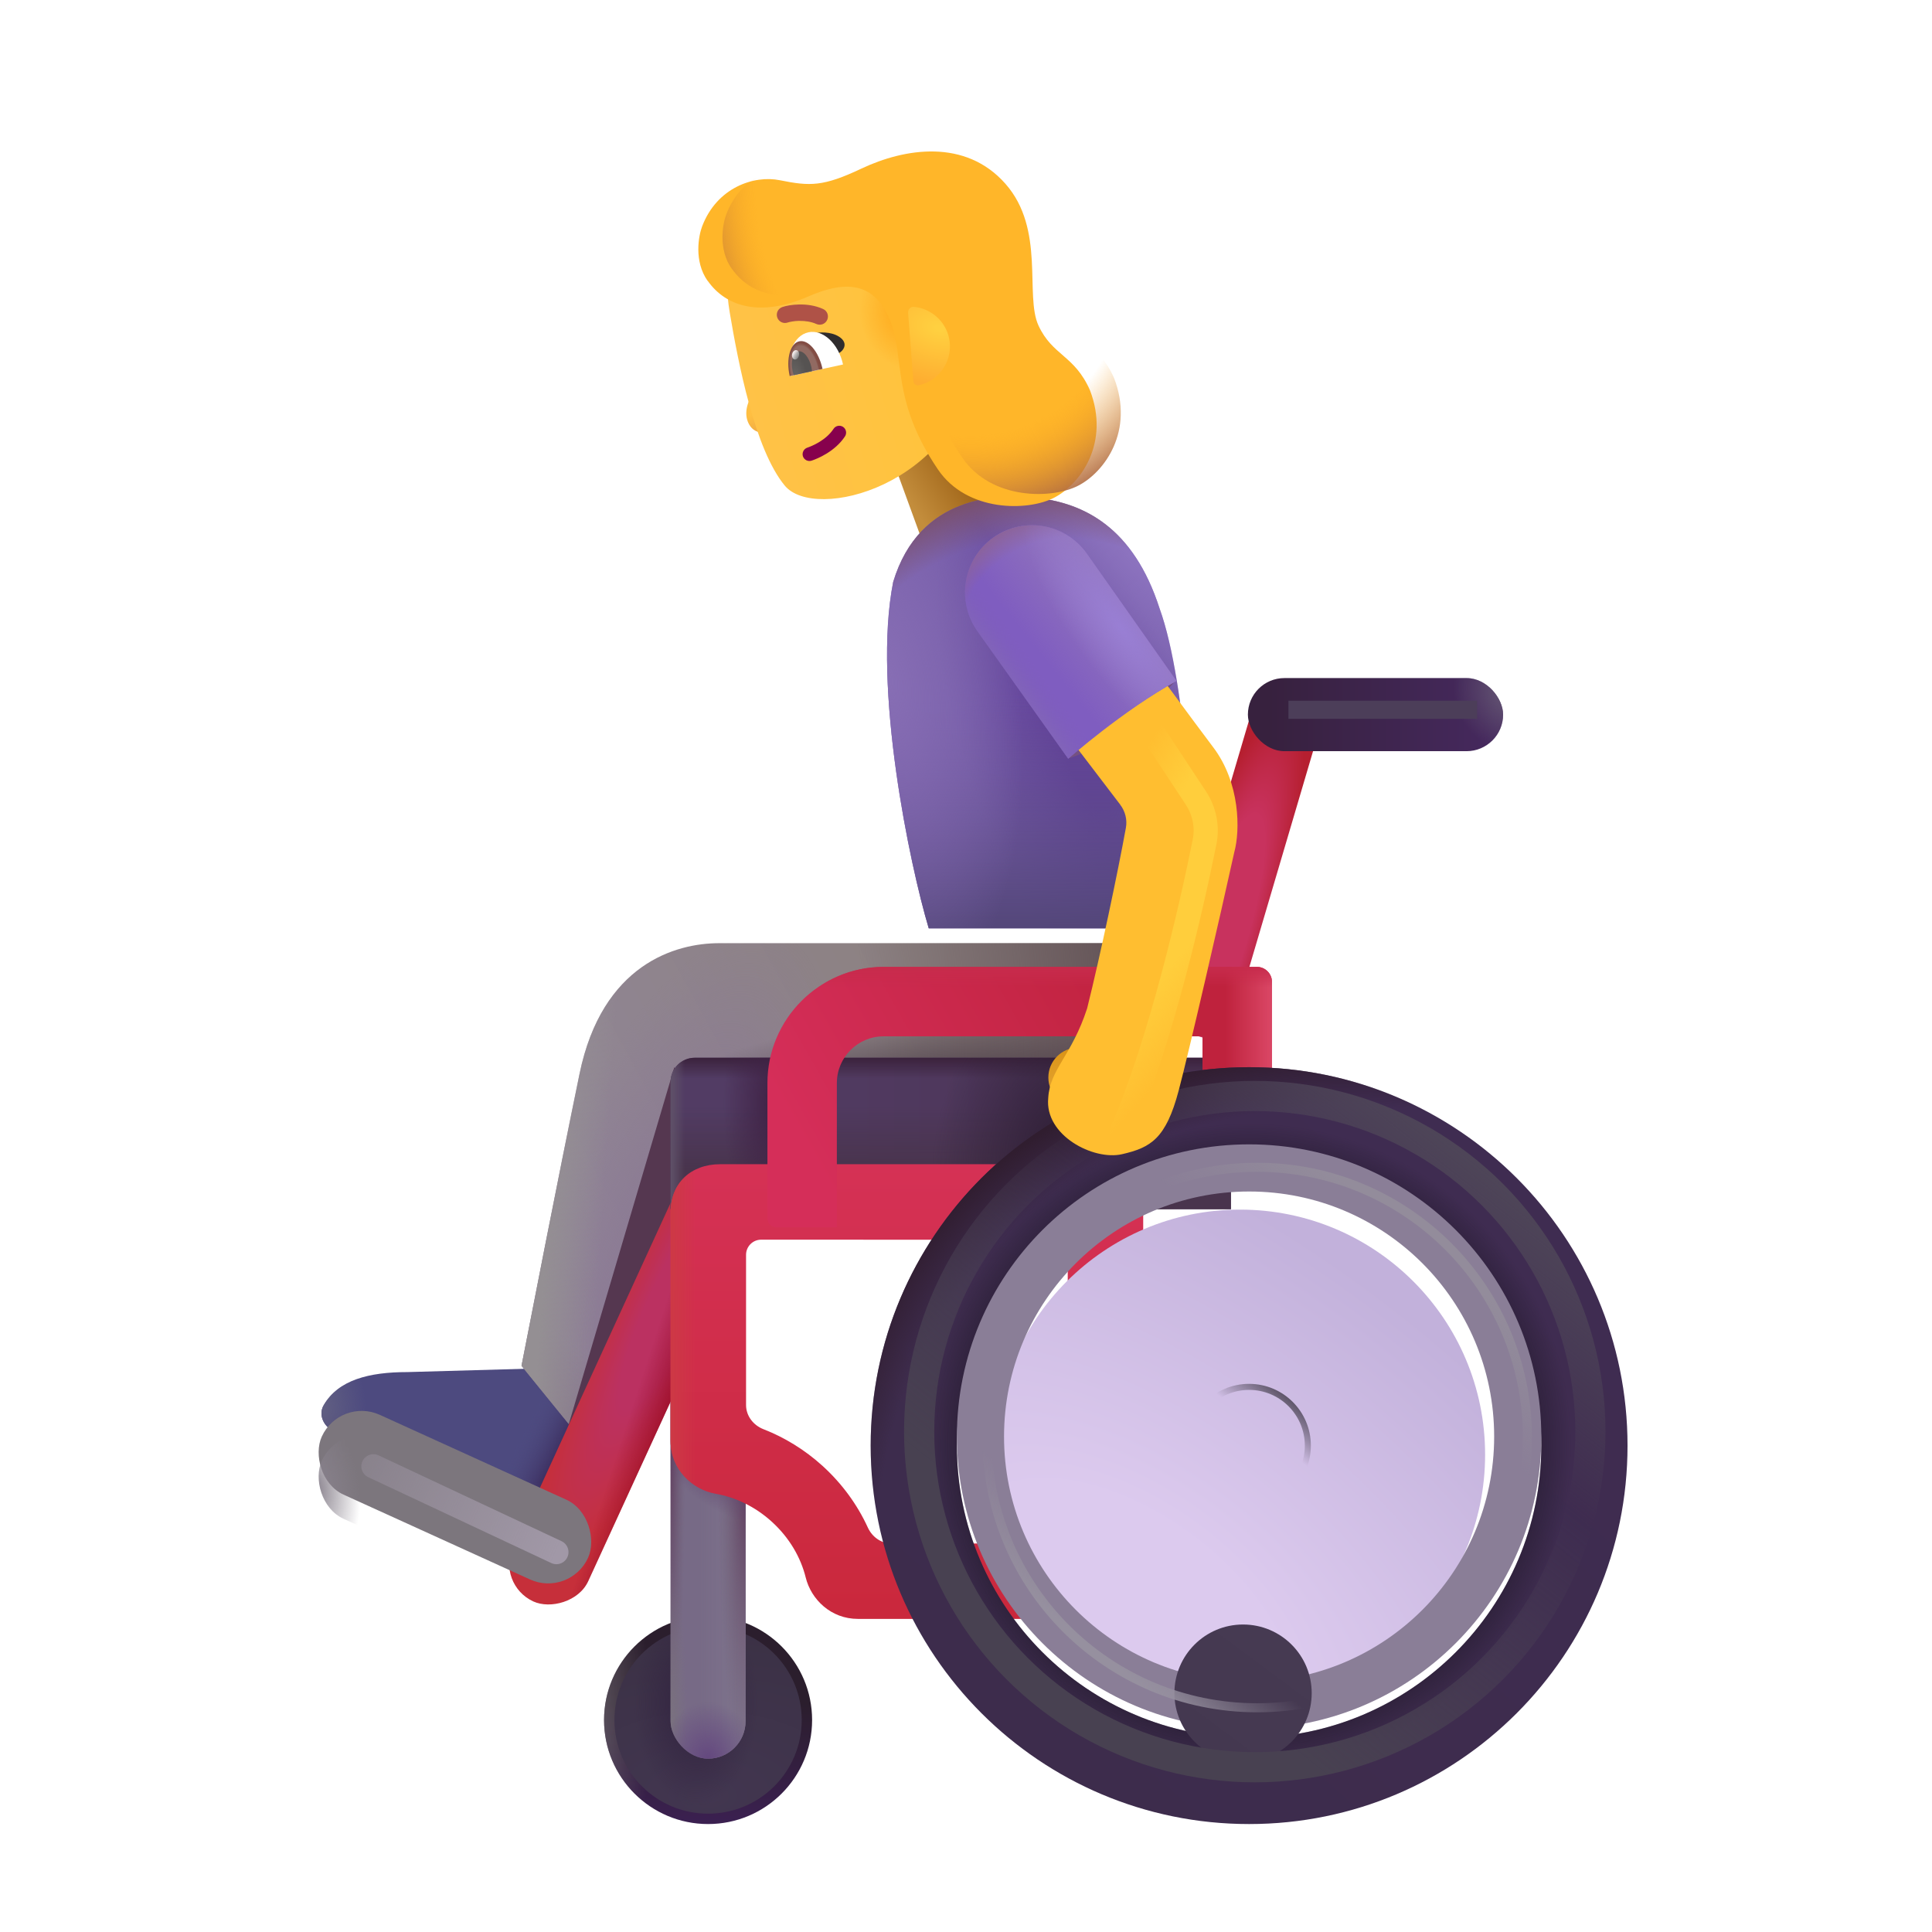 <svg fill="none" height="32" viewBox="0 0 32 32" width="32" xmlns="http://www.w3.org/2000/svg" xmlns:xlink="http://www.w3.org/1999/xlink"><filter id="a" color-interpolation-filters="sRGB" filterUnits="userSpaceOnUse" height="2.925" width="4.713" x="5.124" y="22.368"><feFlood flood-opacity="0" result="BackgroundImageFix"/><feBlend in="SourceGraphic" in2="BackgroundImageFix" mode="normal" result="shape"/><feColorMatrix in="SourceAlpha" result="hardAlpha" type="matrix" values="0 0 0 0 0 0 0 0 0 0 0 0 0 0 0 0 0 0 127 0"/><feOffset dx=".2" dy=".3"/><feGaussianBlur stdDeviation=".25"/><feComposite in2="hardAlpha" k2="-1" k3="1" operator="arithmetic"/><feColorMatrix type="matrix" values="0 0 0 0 0.278 0 0 0 0 0.278 0 0 0 0 0.431 0 0 0 1 0"/><feBlend in2="shape" mode="normal" result="effect1_innerShadow_4002_460"/></filter><filter id="b" color-interpolation-filters="sRGB" filterUnits="userSpaceOnUse" height="8.578" width="10.328" x="8.638" y="15.372"><feFlood flood-opacity="0" result="BackgroundImageFix"/><feBlend in="SourceGraphic" in2="BackgroundImageFix" mode="normal" result="shape"/><feColorMatrix in="SourceAlpha" result="hardAlpha" type="matrix" values="0 0 0 0 0 0 0 0 0 0 0 0 0 0 0 0 0 0 127 0"/><feOffset dy=".25"/><feGaussianBlur stdDeviation=".25"/><feComposite in2="hardAlpha" k2="-1" k3="1" operator="arithmetic"/><feColorMatrix type="matrix" values="0 0 0 0 0.514 0 0 0 0 0.502 0 0 0 0 0.506 0 0 0 1 0"/><feBlend in2="shape" mode="normal" result="effect1_innerShadow_4002_460"/></filter><filter id="c" color-interpolation-filters="sRGB" filterUnits="userSpaceOnUse" height="7.5" width="3.953" x="8.747" y="17.176"><feFlood flood-opacity="0" result="BackgroundImageFix"/><feBlend in="SourceGraphic" in2="BackgroundImageFix" mode="normal" result="shape"/><feGaussianBlur result="effect1_foregroundBlur_4002_460" stdDeviation=".25"/></filter><filter id="d" color-interpolation-filters="sRGB" filterUnits="userSpaceOnUse" height="3.602" width="3.602" x="9.927" y="26.688"><feFlood flood-opacity="0" result="BackgroundImageFix"/><feBlend in="SourceGraphic" in2="BackgroundImageFix" mode="normal" result="shape"/><feGaussianBlur result="effect1_foregroundBlur_4002_460" stdDeviation=".125"/></filter><filter id="e" color-interpolation-filters="sRGB" filterUnits="userSpaceOnUse" height="7.731" width="7.828" x="11.107" y="19.083"><feFlood flood-opacity="0" result="BackgroundImageFix"/><feBlend in="SourceGraphic" in2="BackgroundImageFix" mode="normal" result="shape"/><feColorMatrix in="SourceAlpha" result="hardAlpha" type="matrix" values="0 0 0 0 0 0 0 0 0 0 0 0 0 0 0 0 0 0 127 0"/><feOffset dy=".2"/><feGaussianBlur stdDeviation=".15"/><feComposite in2="hardAlpha" k2="-1" k3="1" operator="arithmetic"/><feColorMatrix type="matrix" values="0 0 0 0 0.71 0 0 0 0 0.075 0 0 0 0 0.204 0 0 0 1 0"/><feBlend in2="shape" mode="normal" result="effect1_innerShadow_4002_460"/></filter><filter id="f" color-interpolation-filters="sRGB" filterUnits="userSpaceOnUse" height="3.256" width="4.543" x="5.279" y="23.378"><feFlood flood-opacity="0" result="BackgroundImageFix"/><feBlend in="SourceGraphic" in2="BackgroundImageFix" mode="normal" result="shape"/><feColorMatrix in="SourceAlpha" result="hardAlpha" type="matrix" values="0 0 0 0 0 0 0 0 0 0 0 0 0 0 0 0 0 0 127 0"/><feOffset dy="-.4"/><feGaussianBlur stdDeviation=".375"/><feComposite in2="hardAlpha" k2="-1" k3="1" operator="arithmetic"/><feColorMatrix type="matrix" values="0 0 0 0 0.51 0 0 0 0 0.361 0 0 0 0 0.631 0 0 0 1 0"/><feBlend in2="shape" mode="normal" result="effect1_innerShadow_4002_460"/></filter><filter id="g" color-interpolation-filters="sRGB" filterUnits="userSpaceOnUse" height="4.313" width="8.506" x="12.56" y="16.015"><feFlood flood-opacity="0" result="BackgroundImageFix"/><feBlend in="SourceGraphic" in2="BackgroundImageFix" mode="normal" result="shape"/><feColorMatrix in="SourceAlpha" result="hardAlpha" type="matrix" values="0 0 0 0 0 0 0 0 0 0 0 0 0 0 0 0 0 0 127 0"/><feOffset dx=".15"/><feGaussianBlur stdDeviation=".075"/><feComposite in2="hardAlpha" k2="-1" k3="1" operator="arithmetic"/><feColorMatrix type="matrix" values="0 0 0 0 0.804 0 0 0 0 0.271 0 0 0 0 0.361 0 0 0 1 0"/><feBlend in2="shape" mode="normal" result="effect1_innerShadow_4002_460"/></filter><filter id="h" color-interpolation-filters="sRGB" filterUnits="userSpaceOnUse" height="8.267" width="8.267" x="16.48" y="19.885"><feFlood flood-opacity="0" result="BackgroundImageFix"/><feBlend in="SourceGraphic" in2="BackgroundImageFix" mode="normal" result="shape"/><feColorMatrix in="SourceAlpha" result="hardAlpha" type="matrix" values="0 0 0 0 0 0 0 0 0 0 0 0 0 0 0 0 0 0 127 0"/><feOffset dx="-.15" dy=".15"/><feGaussianBlur stdDeviation=".3"/><feComposite in2="hardAlpha" k2="-1" k3="1" operator="arithmetic"/><feColorMatrix type="matrix" values="0 0 0 0 0.698 0 0 0 0 0.612 0 0 0 0 0.808 0 0 0 1 0"/><feBlend in2="shape" mode="normal" result="effect1_innerShadow_4002_460"/></filter><filter id="i" color-interpolation-filters="sRGB" filterUnits="userSpaceOnUse" height="9.83" width="9.68" x="15.849" y="18.954"><feFlood flood-opacity="0" result="BackgroundImageFix"/><feBlend in="SourceGraphic" in2="BackgroundImageFix" mode="normal" result="shape"/><feColorMatrix in="SourceAlpha" result="hardAlpha" type="matrix" values="0 0 0 0 0 0 0 0 0 0 0 0 0 0 0 0 0 0 127 0"/><feOffset dy="-.15"/><feGaussianBlur stdDeviation=".15"/><feComposite in2="hardAlpha" k2="-1" k3="1" operator="arithmetic"/><feColorMatrix type="matrix" values="0 0 0 0 0.478 0 0 0 0 0.4 0 0 0 0 0.561 0 0 0 1 0"/><feBlend in2="shape" mode="normal" result="effect1_innerShadow_4002_460"/></filter><filter id="j" color-interpolation-filters="sRGB" filterUnits="userSpaceOnUse" height="3.273" width="3.273" x="18.952" y="22.407"><feFlood flood-opacity="0" result="BackgroundImageFix"/><feColorMatrix in="SourceAlpha" result="hardAlpha" type="matrix" values="0 0 0 0 0 0 0 0 0 0 0 0 0 0 0 0 0 0 127 0"/><feOffset dx="-.1" dy=".1"/><feGaussianBlur stdDeviation=".25"/><feComposite in2="hardAlpha" operator="out"/><feColorMatrix type="matrix" values="0 0 0 0 0.765 0 0 0 0 0.678 0 0 0 0 0.859 0 0 0 1 0"/><feBlend in2="BackgroundImageFix" mode="normal" result="effect1_dropShadow_4002_460"/><feBlend in="SourceGraphic" in2="effect1_dropShadow_4002_460" mode="normal" result="shape"/><feColorMatrix in="SourceAlpha" result="hardAlpha" type="matrix" values="0 0 0 0 0 0 0 0 0 0 0 0 0 0 0 0 0 0 127 0"/><feOffset dy="4"/><feGaussianBlur stdDeviation=".1"/><feComposite in2="hardAlpha" k2="-1" k3="1" operator="arithmetic"/><feColorMatrix type="matrix" values="0 0 0 0 0.247 0 0 0 0 0.208 0 0 0 0 0.286 0 0 0 1 0"/><feBlend in2="shape" mode="normal" result="effect2_innerShadow_4002_460"/></filter><filter id="k" color-interpolation-filters="sRGB" filterUnits="userSpaceOnUse" height="2.245" width="2.245" x="19.566" y="22.821"><feFlood flood-opacity="0" result="BackgroundImageFix"/><feBlend in="SourceGraphic" in2="BackgroundImageFix" mode="normal" result="shape"/><feGaussianBlur result="effect1_foregroundBlur_4002_460" stdDeviation=".05"/></filter><filter id="l" color-interpolation-filters="sRGB" filterUnits="userSpaceOnUse" height="9.402" width="9.402" x="16.122" y="19.109"><feFlood flood-opacity="0" result="BackgroundImageFix"/><feBlend in="SourceGraphic" in2="BackgroundImageFix" mode="normal" result="shape"/><feGaussianBlur result="effect1_foregroundBlur_4002_460" stdDeviation=".075"/></filter><filter id="m" color-interpolation-filters="sRGB" filterUnits="userSpaceOnUse" height="12.217" width="12.217" x="14.674" y="17.603"><feFlood flood-opacity="0" result="BackgroundImageFix"/><feBlend in="SourceGraphic" in2="BackgroundImageFix" mode="normal" result="shape"/><feGaussianBlur result="effect1_foregroundBlur_4002_460" stdDeviation=".15"/></filter><filter id="n" color-interpolation-filters="sRGB" filterUnits="userSpaceOnUse" height="8.483" width="3.238" x="17.358" y="10.851"><feFlood flood-opacity="0" result="BackgroundImageFix"/><feBlend in="SourceGraphic" in2="BackgroundImageFix" mode="normal" result="shape"/><feColorMatrix in="SourceAlpha" result="hardAlpha" type="matrix" values="0 0 0 0 0 0 0 0 0 0 0 0 0 0 0 0 0 0 127 0"/><feOffset dx="-.1" dy="-.2"/><feGaussianBlur stdDeviation=".25"/><feComposite in2="hardAlpha" k2="-1" k3="1" operator="arithmetic"/><feColorMatrix type="matrix" values="0 0 0 0 0.816 0 0 0 0 0.545 0 0 0 0 0.188 0 0 0 1 0"/><feBlend in2="shape" mode="normal" result="effect1_innerShadow_4002_460"/></filter><filter id="o" color-interpolation-filters="sRGB" filterUnits="userSpaceOnUse" height="1.2" width="4.025" x="20.891" y="11.156"><feFlood flood-opacity="0" result="BackgroundImageFix"/><feBlend in="SourceGraphic" in2="BackgroundImageFix" mode="normal" result="shape"/><feGaussianBlur result="effect1_foregroundBlur_4002_460" stdDeviation=".225"/></filter><filter id="p" color-interpolation-filters="sRGB" filterUnits="userSpaceOnUse" height="2.622" width="4.231" x="5.585" y="23.686"><feFlood flood-opacity="0" result="BackgroundImageFix"/><feBlend in="SourceGraphic" in2="BackgroundImageFix" mode="normal" result="shape"/><feGaussianBlur result="effect1_foregroundBlur_4002_460" stdDeviation=".2"/></filter><filter id="q" color-interpolation-filters="sRGB" filterUnits="userSpaceOnUse" height="8.181" width="2.78" x="17.891" y="11.242"><feFlood flood-opacity="0" result="BackgroundImageFix"/><feBlend in="SourceGraphic" in2="BackgroundImageFix" mode="normal" result="shape"/><feGaussianBlur result="effect1_foregroundBlur_4002_460" stdDeviation=".25"/></filter><filter id="r" color-interpolation-filters="sRGB" filterUnits="userSpaceOnUse" height="5.448" width="4.387" x="12.192" y="3.269"><feFlood flood-opacity="0" result="BackgroundImageFix"/><feBlend in="SourceGraphic" in2="BackgroundImageFix" mode="normal" result="shape"/><feColorMatrix in="SourceAlpha" result="hardAlpha" type="matrix" values="0 0 0 0 0 0 0 0 0 0 0 0 0 0 0 0 0 0 127 0"/><feOffset dx="-.25" dy="-.4"/><feGaussianBlur stdDeviation=".5"/><feComposite in2="hardAlpha" k2="-1" k3="1" operator="arithmetic"/><feColorMatrix type="matrix" values="0 0 0 0 0.851 0 0 0 0 0.549 0 0 0 0 0.227 0 0 0 1 0"/><feBlend in2="shape" mode="normal" result="effect1_innerShadow_4002_460"/><feColorMatrix in="SourceAlpha" result="hardAlpha" type="matrix" values="0 0 0 0 0 0 0 0 0 0 0 0 0 0 0 0 0 0 127 0"/><feOffset dx="-.15" dy="-.05"/><feGaussianBlur stdDeviation=".125"/><feComposite in2="hardAlpha" k2="-1" k3="1" operator="arithmetic"/><feColorMatrix type="matrix" values="0 0 0 0 0.737 0 0 0 0 0.4 0 0 0 0 0.047 0 0 0 1 0"/><feBlend in2="effect1_innerShadow_4002_460" mode="normal" result="effect2_innerShadow_4002_460"/></filter><filter id="s" color-interpolation-filters="sRGB" filterUnits="userSpaceOnUse" height="6.474" width="6.997" x="11.567" y="2.109"><feFlood flood-opacity="0" result="BackgroundImageFix"/><feBlend in="SourceGraphic" in2="BackgroundImageFix" mode="normal" result="shape"/><feColorMatrix in="SourceAlpha" result="hardAlpha" type="matrix" values="0 0 0 0 0 0 0 0 0 0 0 0 0 0 0 0 0 0 127 0"/><feOffset dx="-.4" dy=".4"/><feGaussianBlur stdDeviation=".3"/><feComposite in2="hardAlpha" k2="-1" k3="1" operator="arithmetic"/><feColorMatrix type="matrix" values="0 0 0 0 1 0 0 0 0 0.843 0 0 0 0 0.208 0 0 0 1 0"/><feBlend in2="shape" mode="normal" result="effect1_innerShadow_4002_460"/><feColorMatrix in="SourceAlpha" result="hardAlpha" type="matrix" values="0 0 0 0 0 0 0 0 0 0 0 0 0 0 0 0 0 0 127 0"/><feOffset dy="-.2"/><feGaussianBlur stdDeviation=".25"/><feComposite in2="hardAlpha" k2="-1" k3="1" operator="arithmetic"/><feColorMatrix type="matrix" values="0 0 0 0 1 0 0 0 0 0.608 0 0 0 0 0.118 0 0 0 1 0"/><feBlend in2="effect1_innerShadow_4002_460" mode="normal" result="effect2_innerShadow_4002_460"/></filter><filter id="t" color-interpolation-filters="sRGB" filterUnits="userSpaceOnUse" height=".435" width=".947" x="12.866" y="4.942"><feFlood flood-opacity="0" result="BackgroundImageFix"/><feBlend in="SourceGraphic" in2="BackgroundImageFix" mode="normal" result="shape"/><feColorMatrix in="SourceAlpha" result="hardAlpha" type="matrix" values="0 0 0 0 0 0 0 0 0 0 0 0 0 0 0 0 0 0 127 0"/><feOffset dx="-.1" dy=".1"/><feGaussianBlur stdDeviation=".1"/><feComposite in2="hardAlpha" k2="-1" k3="1" operator="arithmetic"/><feColorMatrix type="matrix" values="0 0 0 0 0.682 0 0 0 0 0.22 0 0 0 0 0.133 0 0 0 1 0"/><feBlend in2="shape" mode="normal" result="effect1_innerShadow_4002_460"/></filter><linearGradient id="u" gradientUnits="userSpaceOnUse" x1="9.114" x2="8.197" y1="24.444" y2="23.962"><stop offset=".209" stop-color="#342252"/><stop offset="1" stop-color="#4e4b80" stop-opacity="0"/></linearGradient><linearGradient id="v" gradientUnits="userSpaceOnUse" x1="7.875" x2="8.165" y1="24.782" y2="24.026"><stop offset=".122" stop-color="#332156"/><stop offset="1" stop-color="#4e4b80" stop-opacity="0"/></linearGradient><radialGradient id="w" cx="0" cy="0" gradientTransform="matrix(.739 -.048 .083 1.271 5.124 23.012)" gradientUnits="userSpaceOnUse" r="1"><stop offset="0" stop-color="#615f82"/><stop offset="1" stop-color="#615f82" stop-opacity="0"/></radialGradient><linearGradient id="x" gradientUnits="userSpaceOnUse" x1="9.904" x2="16.06" y1="20.692" y2="17.317"><stop offset="0" stop-color="#918697"/><stop offset="1" stop-color="#8c8181"/></linearGradient><radialGradient id="y" cx="0" cy="0" gradientTransform="matrix(-1.906 5.438 -2.132 -.747 10.966 20.63)" gradientUnits="userSpaceOnUse" r="1"><stop offset="0" stop-color="#8a7794"/><stop offset="1" stop-color="#8a7794" stop-opacity="0"/></radialGradient><radialGradient id="z" cx="0" cy="0" gradientTransform="matrix(7.5 0 0 12.156 10.998 17.13)" gradientUnits="userSpaceOnUse" r="1"><stop offset=".45" stop-color="#655558" stop-opacity="0"/><stop offset="1" stop-color="#655558"/></radialGradient><radialGradient id="A" cx="0" cy="0" gradientTransform="matrix(0 -1.469 5.125 0 16.06 18.098)" gradientUnits="userSpaceOnUse" r="1"><stop offset=".213" stop-color="#4b3d47"/><stop offset="1" stop-color="#4b3d47" stop-opacity="0"/></radialGradient><linearGradient id="B" gradientUnits="userSpaceOnUse" x1="9.06" x2="9.966" y1="19.942" y2="20.005"><stop offset="0" stop-color="#948f93"/><stop offset="1" stop-color="#948f93" stop-opacity="0"/></linearGradient><linearGradient id="C" gradientUnits="userSpaceOnUse" x1="11.919" x2="11.919" y1="30.333" y2="26.766"><stop offset="0" stop-color="#3c2053"/><stop offset=".596" stop-color="#2b1e2d"/></linearGradient><radialGradient id="D" cx="0" cy="0" gradientTransform="matrix(1.484 0 0 3.641 9.31 28.489)" gradientUnits="userSpaceOnUse" r="1"><stop offset="0" stop-color="#79747b"/><stop offset="1" stop-color="#79747b" stop-opacity="0"/></radialGradient><radialGradient id="E" cx="0" cy="0" gradientTransform="matrix(0 -2.803 4.8 0 11.728 29.741)" gradientUnits="userSpaceOnUse" r="1"><stop offset="0" stop-color="#423650"/><stop offset="1" stop-color="#3b3145"/></radialGradient><radialGradient id="F" cx="0" cy="0" gradientTransform="matrix(0 -1.719 1.031 0 11.529 28.192)" gradientUnits="userSpaceOnUse" r="1"><stop offset="0" stop-color="#31223f"/><stop offset="1" stop-color="#31223f" stop-opacity="0"/></radialGradient><linearGradient id="G" gradientUnits="userSpaceOnUse" x1="12.349" x2="11.612" y1="26.866" y2="26.866"><stop offset="0" stop-color="#7f758d"/><stop offset="1" stop-color="#7f758d" stop-opacity="0"/></linearGradient><linearGradient id="H"><stop offset="0" stop-color="#5f3b5c"/><stop offset="1" stop-color="#6e5c72" stop-opacity="0"/></linearGradient><radialGradient id="I" cx="0" cy="0" gradientTransform="matrix(0 5.113 -.466 0 12.349 24.278)" gradientUnits="userSpaceOnUse" r="1" xlink:href="#H"/><radialGradient id="J" cx="0" cy="0" gradientTransform="matrix(0 5.926 -.246 0 11.107 23.464)" gradientUnits="userSpaceOnUse" r="1" xlink:href="#H"/><radialGradient id="K" cx="0" cy="0" gradientTransform="matrix(0 -2.692 .276 0 11.107 28.64)" gradientUnits="userSpaceOnUse" r="1"><stop offset="0" stop-color="#7a727f"/><stop offset="1" stop-color="#7a727f" stop-opacity="0"/></radialGradient><radialGradient id="L" cx="0" cy="0" gradientTransform="matrix(0 -.949 .805 0 11.728 29.13)" gradientUnits="userSpaceOnUse" r="1"><stop offset="0" stop-color="#64487f"/><stop offset="1" stop-color="#64487f" stop-opacity="0"/></radialGradient><radialGradient id="M" cx="0" cy="0" gradientTransform="matrix(1.156 .906 -.472 .603 11.935 24.161)" gradientUnits="userSpaceOnUse" r="1"><stop offset=".167" stop-color="#654970"/><stop offset="1" stop-color="#654970" stop-opacity="0"/></radialGradient><radialGradient id="N" cx="0" cy="0" gradientTransform="matrix(-5.015 -.138 .028 -1.021 13.906 27.031)" gradientUnits="userSpaceOnUse" r="1"><stop offset=".435" stop-color="#bb3161"/><stop offset="1" stop-color="#c62f3a"/></radialGradient><linearGradient id="O" gradientUnits="userSpaceOnUse" x1="11.901" x2="11.813" y1="27.831" y2="27.078"><stop offset="0" stop-color="#980a27"/><stop offset="1" stop-color="#980a27" stop-opacity="0"/></linearGradient><linearGradient id="P" gradientUnits="userSpaceOnUse" x1="12.351" x2="17.259" y1="18.59" y2="18.59"><stop offset="0" stop-color="#523c64"/><stop offset="1" stop-color="#4d3659"/></linearGradient><linearGradient id="Q" gradientUnits="userSpaceOnUse" x1="15.747" x2="15.747" y1="17.52" y2="17.864"><stop offset="0" stop-color="#3b223c"/><stop offset="1" stop-color="#3b223c" stop-opacity="0"/></linearGradient><linearGradient id="R" gradientUnits="userSpaceOnUse" x1="14.826" x2="14.826" y1="19.364" y2="18.317"><stop offset="0" stop-color="#49344d"/><stop offset="1" stop-color="#49344d" stop-opacity="0"/></linearGradient><linearGradient id="S" gradientUnits="userSpaceOnUse" x1="11.107" x2="11.341" y1="19.13" y2="19.13"><stop offset="0" stop-color="#5f5168"/><stop offset="1" stop-color="#5f5168" stop-opacity="0"/></linearGradient><radialGradient id="T" cx="0" cy="0" gradientTransform="matrix(-2.078 -.422 .602 -2.963 17.591 19.067)" gradientUnits="userSpaceOnUse" r="1"><stop offset="0" stop-color="#2f1f36"/><stop offset="1" stop-color="#2f1f36" stop-opacity="0"/></radialGradient><radialGradient id="U" cx="0" cy="0" gradientTransform="matrix(-.828 0 0 -2.43 12.81 18.286)" gradientUnits="userSpaceOnUse" r="1"><stop offset="0" stop-color="#3f2245"/><stop offset="1" stop-color="#3f2245" stop-opacity="0"/></radialGradient><linearGradient id="V" gradientUnits="userSpaceOnUse" x1="15.021" x2="15.021" y1="19.083" y2="26.614"><stop offset="0" stop-color="#d53155"/><stop offset="1" stop-color="#ca283c"/></linearGradient><linearGradient id="W" gradientUnits="userSpaceOnUse" x1="11.107" x2="11.529" y1="21.378" y2="21.378"><stop offset="0" stop-color="#cd3945"/><stop offset="1" stop-color="#cd3945" stop-opacity="0"/></linearGradient><linearGradient id="X" gradientUnits="userSpaceOnUse" x1="15.356" x2="16.695" y1="8.764" y2="7.914"><stop offset="0" stop-color="#c38d3c"/><stop offset="1" stop-color="#8b4d03"/></linearGradient><radialGradient id="Y" cx="0" cy="0" gradientTransform="matrix(.068 -4.124 .847 .014 21.263 15.704)" gradientUnits="userSpaceOnUse" r="1"><stop offset=".553" stop-color="#c8325e"/><stop offset="1" stop-color="#b61f30"/></radialGradient><radialGradient id="Z" cx="0" cy="0" gradientTransform="matrix(.595 -.39 .705 1.074 5.739 24.71)" gradientUnits="userSpaceOnUse" r="1"><stop offset="0" stop-color="#89828d"/><stop offset="1" stop-color="#89828d" stop-opacity="0"/></radialGradient><linearGradient id="aa" gradientUnits="userSpaceOnUse" x1="13.357" x2="19.091" y1="19.348" y2="16.098"><stop offset="0" stop-color="#d52e59"/><stop offset="1" stop-color="#bf223d"/></linearGradient><linearGradient id="ab" gradientUnits="userSpaceOnUse" x1="21.17" x2="20.147" y1="17.475" y2="17.475"><stop offset="0" stop-color="#e35373"/><stop offset="1" stop-color="#e35373" stop-opacity="0"/></linearGradient><linearGradient id="ac" gradientUnits="userSpaceOnUse" x1="16.738" x2="16.738" y1="16.015" y2="16.348"><stop offset="0" stop-color="#c72b4c"/><stop offset="1" stop-color="#c72b4c" stop-opacity="0"/></linearGradient><linearGradient id="ad" gradientUnits="userSpaceOnUse" x1="24.529" x2="16.435" y1="19.567" y2="28.63"><stop offset="0" stop-color="#3f2c51"/><stop offset="1" stop-color="#3d2c4c"/></linearGradient><radialGradient id="ae" cx="0" cy="0" gradientTransform="matrix(0 5.342 -5.342 0 20.689 23.944)" gradientUnits="userSpaceOnUse" r="1"><stop offset=".754" stop-color="#1b1423"/><stop offset="1" stop-color="#1b1423" stop-opacity="0"/></radialGradient><radialGradient id="af" cx="0" cy="0" gradientTransform="matrix(-9.25 -8.469 6.576 -7.182 24.966 28.536)" gradientUnits="userSpaceOnUse" r="1"><stop offset=".921" stop-color="#301d2f" stop-opacity="0"/><stop offset="1" stop-color="#301d2f"/></radialGradient><linearGradient id="ag" gradientUnits="userSpaceOnUse" x1="21.013" x2="24.896" y1="11.973" y2="11.973"><stop offset="0" stop-color="#37213e"/><stop offset="1" stop-color="#46295f"/></linearGradient><radialGradient id="ah" cx="0" cy="0" gradientTransform="matrix(-.859 .395 -.434 -.945 25.029 11.442)" gradientUnits="userSpaceOnUse" r="1"><stop offset="0" stop-color="#675a75"/><stop offset="1" stop-color="#675a75" stop-opacity="0"/></radialGradient><radialGradient id="ai" cx="0" cy="0" gradientTransform="matrix(4.094 -5.531 9.864 7.3 18.841 26.723)" gradientUnits="userSpaceOnUse" r="1"><stop offset=".246" stop-color="#dccaee"/><stop offset="1" stop-color="#c2b1db"/></radialGradient><radialGradient id="aj" cx="0" cy="0" gradientTransform="matrix(1.811 4.763 -1.816 .691 18.03 12.649)" gradientUnits="userSpaceOnUse" r="1"><stop offset=".148" stop-color="#604098"/><stop offset="1" stop-color="#604098" stop-opacity="0"/></radialGradient><linearGradient id="ak" gradientUnits="userSpaceOnUse" x1="15.777" x2="15.777" y1="15.528" y2="11.49"><stop offset="0" stop-color="#514576"/><stop offset="1" stop-color="#685294" stop-opacity="0"/></linearGradient><radialGradient id="al" cx="0" cy="0" gradientTransform="matrix(-1.609 1.609 -4.297 -4.297 19.285 8.755)" gradientUnits="userSpaceOnUse" r="1"><stop offset="0" stop-color="#967dc8"/><stop offset="1" stop-color="#967dc8" stop-opacity="0"/></radialGradient><radialGradient id="am" cx="0" cy="0" gradientTransform="matrix(.699 5.125 -2.138 .291 14.691 11.234)" gradientUnits="userSpaceOnUse" r="1"><stop offset="0" stop-color="#876eb4"/><stop offset="1" stop-color="#876eb4" stop-opacity="0"/></radialGradient><radialGradient id="an" cx="0" cy="0" gradientTransform="matrix(-2 -6.009 5.11 -1.701 17.796 14.234)" gradientUnits="userSpaceOnUse" r="1"><stop offset=".857" stop-color="#7a4e62" stop-opacity="0"/><stop offset="1" stop-color="#7a4e62"/></radialGradient><linearGradient id="ao" gradientUnits="userSpaceOnUse" x1="21.497" x2="20.013" y1="23.083" y2="25.081"><stop offset="0" stop-color="#463a52"/><stop offset="1" stop-color="#443850"/></linearGradient><linearGradient id="ap" gradientUnits="userSpaceOnUse" x1="21.662" x2="20.279" y1="22.919" y2="24.645"><stop offset=".139" stop-color="#524a5b"/><stop offset=".488" stop-color="#524a5b" stop-opacity="0"/></linearGradient><linearGradient id="aq" gradientUnits="userSpaceOnUse" x1="24.294" x2="18.169" y1="20.38" y2="28.02"><stop offset=".066" stop-color="#938c9b"/><stop offset=".257" stop-color="#938c9b" stop-opacity="0"/><stop offset=".803" stop-color="#938c9b" stop-opacity="0"/><stop offset=".945" stop-color="#96909f"/></linearGradient><linearGradient id="ar" gradientUnits="userSpaceOnUse" x1="24.498" x2="17.123" y1="19.305" y2="28.619"><stop offset="0" stop-color="#4e4558"/><stop offset=".294" stop-color="#4e4558" stop-opacity="0"/><stop offset=".801" stop-color="#484151"/></linearGradient><radialGradient id="as" cx="0" cy="0" gradientTransform="matrix(.207 -.703 .703 .207 17.521 18.055)" gradientUnits="userSpaceOnUse" r="1"><stop offset="0" stop-color="#e3a330"/><stop offset="1" stop-color="#d99215"/></radialGradient><linearGradient id="at" gradientUnits="userSpaceOnUse" x1="16.591" x2="17.138" y1="11.415" y2="11.02"><stop offset="0" stop-color="#866db3"/><stop offset="1" stop-color="#7c5cb9" stop-opacity="0"/></linearGradient><linearGradient id="au" gradientUnits="userSpaceOnUse" x1="18.882" x2="17.611" y1="10.283" y2="11.297"><stop offset="0" stop-color="#9477bc"/><stop offset="1" stop-color="#9477bc" stop-opacity="0"/></linearGradient><radialGradient id="av" cx="0" cy="0" gradientTransform="matrix(-2.016 -2.969 2.354 -1.598 18.435 11.848)" gradientUnits="userSpaceOnUse" r="1"><stop offset=".88" stop-color="#8c6396" stop-opacity="0"/><stop offset="1" stop-color="#8c6396"/></radialGradient><radialGradient id="aw" cx="0" cy="0" gradientTransform="matrix(1.5 2.031 -.627 .463 18.578 10.406)" gradientUnits="userSpaceOnUse" r="1"><stop offset="0" stop-color="#997fd4"/><stop offset="1" stop-color="#997fd4" stop-opacity="0"/></radialGradient><linearGradient id="ax" gradientUnits="userSpaceOnUse" x1="9.216" x2="4.169" y1="25.708" y2="23.473"><stop offset="0" stop-color="#a198a7"/><stop offset="1" stop-color="#a198a7" stop-opacity="0"/></linearGradient><radialGradient id="ay" cx="0" cy="0" gradientTransform="matrix(-4.234 6.766 -1.434 -.898 20.326 13.426)" gradientUnits="userSpaceOnUse" r="1"><stop offset=".471" stop-color="#ffce3c"/><stop offset="1" stop-color="#ffce3c" stop-opacity="0"/></radialGradient><radialGradient id="az" cx="0" cy="0" gradientTransform="matrix(.394 .476 -.607 .501 12.354 6.683)" gradientUnits="userSpaceOnUse" r="1"><stop offset=".332" stop-color="#ffbf42"/><stop offset="1" stop-color="#eba544"/></radialGradient><linearGradient id="aA" gradientUnits="userSpaceOnUse" x1="15.274" x2="12.773" y1="6.351" y2="7.056"><stop offset="0" stop-color="#ffc33e"/><stop offset="1" stop-color="#ffc247"/></linearGradient><radialGradient id="aB" cx="0" cy="0" gradientTransform="matrix(-.756 .121 -.148 -.922 15.408 5.633)" gradientUnits="userSpaceOnUse" r="1"><stop offset=".156" stop-color="#ffab1d"/><stop offset="1" stop-color="#ffab1d" stop-opacity="0"/></radialGradient><radialGradient id="aC" cx="0" cy="0" gradientTransform="matrix(1.843 4.823 -3.933 1.503 15.649 3.58)" gradientUnits="userSpaceOnUse" r="1"><stop offset=".718" stop-color="#fba522" stop-opacity="0"/><stop offset="1" stop-color="#a76445"/></radialGradient><radialGradient id="aD" cx="0" cy="0" gradientTransform="matrix(-.22 .921 -1.497 -.357 15.557 5.434)" gradientUnits="userSpaceOnUse" r="1"><stop offset=".04" stop-color="#ffd040"/><stop offset="1" stop-color="#fead30"/></radialGradient><radialGradient id="aE" cx="0" cy="0" gradientTransform="matrix(.242 -.053 .102 .471 13.329 6.155)" gradientUnits="userSpaceOnUse" r="1"><stop offset=".895" stop-color="#916a62"/><stop offset="1" stop-color="#824d44"/></radialGradient><radialGradient id="aF" cx="0" cy="0" gradientTransform="matrix(.221 -.048 .104 .479 13.184 6.206)" gradientUnits="userSpaceOnUse" r="1"><stop offset="0" stop-color="#666361"/><stop offset=".812" stop-color="#565352"/></radialGradient><linearGradient id="aG" gradientUnits="userSpaceOnUse" x1="13.11" x2="13.278" y1="5.848" y2="5.903"><stop offset="0" stop-color="#fff"/><stop offset="1" stop-color="#fff" stop-opacity="0"/></linearGradient><g filter="url(#a)"><path d="m6.548 22.426 2.094-.059.996.824-.796 1.801-3.499-1.576c-.174-.078-.277-.275-.182-.44.242-.42.748-.55 1.387-.55z" fill="#4d4a7f"/><path d="m6.548 22.426 2.094-.059.996.824-.796 1.801-3.499-1.576c-.174-.078-.277-.275-.182-.44.242-.42.748-.55 1.387-.55z" fill="url(#u)"/><path d="m6.548 22.426 2.094-.059.996.824-.796 1.801-3.499-1.576c-.174-.078-.277-.275-.182-.44.242-.42.748-.55 1.387-.55z" fill="url(#v)"/><path d="m6.548 22.426 2.094-.059.996.824-.796 1.801-3.499-1.576c-.174-.078-.277-.275-.182-.44.242-.42.748-.55 1.387-.55z" fill="url(#w)"/></g><g filter="url(#b)"><path d="m11.911 15.372h7.055v3.156h-6.844l-2.406 5.172-1.078-1.328c.156-.797.594-3.055.961-4.836.375-1.82 1.594-2.164 2.312-2.164z" fill="url(#x)"/><path d="m11.911 15.372h7.055v3.156h-6.844l-2.406 5.172-1.078-1.328c.156-.797.594-3.055.961-4.836.375-1.82 1.594-2.164 2.312-2.164z" fill="url(#y)"/><path d="m11.911 15.372h7.055v3.156h-6.844l-2.406 5.172-1.078-1.328c.156-.797.594-3.055.961-4.836.375-1.82 1.594-2.164 2.312-2.164z" fill="url(#z)"/><path d="m11.911 15.372h7.055v3.156h-6.844l-2.406 5.172-1.078-1.328c.156-.797.594-3.055.961-4.836.375-1.82 1.594-2.164 2.312-2.164z" fill="url(#A)"/><path d="m11.911 15.372h7.055v3.156h-6.844l-2.406 5.172-1.078-1.328c.156-.797.594-3.055.961-4.836.375-1.82 1.594-2.164 2.312-2.164z" fill="url(#B)"/></g><g filter="url(#c)"><path d="m9.247 24.176 1.922-6.5 1.031 1.75z" fill="#553750"/></g><circle cx="11.728" cy="28.489" fill="url(#C)" r="1.723"/><circle cx="11.728" cy="28.489" fill="url(#D)" r="1.723"/><g filter="url(#d)"><circle cx="11.728" cy="28.489" fill="url(#E)" r="1.551"/><circle cx="11.728" cy="28.489" fill="url(#F)" r="1.551"/></g><rect fill="#776a86" height="6.695" rx=".621" width="1.242" x="11.107" y="22.434"/><rect fill="url(#G)" height="6.695" rx=".621" width="1.242" x="11.107" y="22.434"/><rect fill="url(#I)" height="6.695" rx=".621" width="1.242" x="11.107" y="22.434"/><rect fill="url(#J)" height="6.695" rx=".621" width="1.242" x="11.107" y="22.434"/><rect fill="url(#K)" height="6.695" rx=".621" width="1.242" x="11.107" y="22.434"/><rect fill="url(#L)" height="6.695" rx=".621" width="1.242" x="11.107" y="22.434"/><rect fill="url(#M)" height="6.695" rx=".621" width="1.242" x="11.107" y="22.434"/><rect fill="url(#N)" height="1.372" rx=".686" transform="matrix(.417 -.909 .909 .417 -19.073 22.752)" width="7.832" x="8.206" y="26.25"/><rect fill="url(#O)" height="1.372" rx=".686" transform="matrix(.417 -.909 .909 .417 -19.073 22.752)" width="7.832" x="8.206" y="26.25"/><path d="m11.107 17.92c0-.221.179-.4.4-.4h8.881v2.508h-9.281z" fill="url(#P)"/><path d="m11.107 17.92c0-.221.179-.4.4-.4h8.881v2.508h-9.281z" fill="url(#Q)"/><path d="m11.107 17.92c0-.221.179-.4.4-.4h8.881v2.508h-9.281z" fill="url(#R)"/><path d="m11.107 17.92c0-.221.179-.4.4-.4h8.881v2.508h-9.281z" fill="url(#S)"/><path d="m11.107 17.92c0-.221.179-.4.4-.4h8.881v2.508h-9.281z" fill="url(#T)"/><path d="m11.107 17.92c0-.221.179-.4.4-.4h8.881v2.508h-9.281z" fill="url(#U)"/><g clip-rule="evenodd" fill-rule="evenodd" filter="url(#e)"><path d="m11.107 19.88c0-.483.337-.797.82-.797h7.008v7.531h-4.726c-.445 0-.774-.321-.864-.686-.082-.331-.269-.658-.562-.924-.28-.254-.606-.406-.928-.462-.39-.068-.748-.405-.748-.877zm1.5.453c-.138 0-.25.112-.25.25v2.489c0 .18.121.335.288.4.349.136.682.339.977.606.327.297.58.647.752 1.023.071.155.22.264.39.264h2.921v-5.031z" fill="url(#V)"/><path d="m11.107 19.88c0-.483.337-.797.82-.797h7.008v7.531h-4.726c-.445 0-.774-.321-.864-.686-.082-.331-.269-.658-.562-.924-.28-.254-.606-.406-.928-.462-.39-.068-.748-.405-.748-.877zm1.5.453c-.138 0-.25.112-.25.25v2.489c0 .18.121.335.288.4.349.136.682.339.977.606.327.297.58.647.752 1.023.071.155.22.264.39.264h2.921v-5.031z" fill="url(#W)"/></g><path d="m14.769 7.572 1.751-.896.753 2.258-1.771.646z" fill="url(#X)"/><path d="m20.736 11.756h1.162v5.449h-1.162z" fill="url(#Y)" transform="matrix(.959 .283 -.283 .959 4.183 -5.395)"/><g filter="url(#f)"><rect fill="#7c767d" height="1.452" rx=".726" transform="matrix(.91 .414 -.414 .91 10.241 -.227)" width="4.847" x="5.644" y="23.543"/></g><rect fill="url(#Z)" height="1.452" rx=".726" transform="matrix(.91 .414 -.414 .91 10.241 -.227)" width="4.847" x="5.644" y="23.543"/><g clip-rule="evenodd" fill-rule="evenodd"><g filter="url(#g)"><path d="m14.486 17.165c-.428 0-.775.347-.775.775v2.388h-1c-.083 0-.15-.067-.15-.15v-2.238c0-1.063.862-1.925 1.926-1.925h6.181c.138 0 .25.112.25.25v2.749h-1.151v-1.849z" fill="url(#aa)"/><path d="m14.486 17.165c-.428 0-.775.347-.775.775v2.388h-1c-.083 0-.15-.067-.15-.15v-2.238c0-1.063.862-1.925 1.926-1.925h6.181c.138 0 .25.112.25.25v2.749h-1.151v-1.849z" fill="url(#ab)"/><path d="m14.486 17.165c-.428 0-.775.347-.775.775v2.388h-1c-.083 0-.15-.067-.15-.15v-2.238c0-1.063.862-1.925 1.926-1.925h6.181c.138 0 .25.112.25.25v2.749h-1.151v-1.849z" fill="url(#ac)"/></g><path d="m20.689 30.212c3.462 0 6.268-2.806 6.268-6.268s-2.806-6.268-6.268-6.268c-3.461 0-6.268 2.806-6.268 6.268s2.806 6.268 6.268 6.268zm0-1.428c2.673 0 4.84-2.167 4.84-4.84s-2.167-4.84-4.84-4.84c-2.673 0-4.84 2.167-4.84 4.84s2.167 4.84 4.84 4.84z" fill="url(#ad)"/><path d="m20.689 30.212c3.462 0 6.268-2.806 6.268-6.268s-2.806-6.268-6.268-6.268c-3.461 0-6.268 2.806-6.268 6.268s2.806 6.268 6.268 6.268zm0-1.428c2.673 0 4.84-2.167 4.84-4.84s-2.167-4.84-4.84-4.84c-2.673 0-4.84 2.167-4.84 4.84s2.167 4.84 4.84 4.84z" fill="url(#ae)"/><path d="m20.689 30.212c3.462 0 6.268-2.806 6.268-6.268s-2.806-6.268-6.268-6.268c-3.461 0-6.268 2.806-6.268 6.268s2.806 6.268 6.268 6.268zm0-1.428c2.673 0 4.84-2.167 4.84-4.84s-2.167-4.84-4.84-4.84c-2.673 0-4.84 2.167-4.84 4.84s2.167 4.84 4.84 4.84z" fill="url(#af)"/></g><rect fill="url(#ag)" height="1.211" rx=".605" width="4.227" x="20.669" y="11.231"/><rect fill="url(#ah)" height="1.211" rx=".605" width="4.227" x="20.669" y="11.231"/><g filter="url(#h)"><circle cx="20.689" cy="23.944" fill="url(#ai)" r="4.059"/></g><g filter="url(#i)"><path clip-rule="evenodd" d="m20.689 28.784c2.673 0 4.84-2.167 4.84-4.84s-2.167-4.84-4.84-4.84c-2.673 0-4.84 2.167-4.84 4.84s2.167 4.84 4.84 4.84zm0-.781c2.242 0 4.059-1.817 4.059-4.059s-1.817-4.059-4.059-4.059c-2.241 0-4.059 1.817-4.059 4.059s1.817 4.059 4.059 4.059z" fill="#8a7e97" fill-rule="evenodd"/></g><path d="m15.383 15.376c-.311-1.038-.936-3.994-.589-5.738.438-1.445 1.742-1.461 2.375-1.391.773.086 1.602.477 2.039 1.836.453 1.25.581 4.081.633 5.445h-.875v-.152z" fill="#755ba9"/><path d="m15.383 15.376c-.311-1.038-.936-3.994-.589-5.738.438-1.445 1.742-1.461 2.375-1.391.773.086 1.602.477 2.039 1.836.453 1.25.581 4.081.633 5.445h-.875v-.152z" fill="url(#aj)"/><path d="m15.383 15.376c-.311-1.038-.936-3.994-.589-5.738.438-1.445 1.742-1.461 2.375-1.391.773.086 1.602.477 2.039 1.836.453 1.25.581 4.081.633 5.445h-.875v-.152z" fill="url(#ak)"/><path d="m15.383 15.376c-.311-1.038-.936-3.994-.589-5.738.438-1.445 1.742-1.461 2.375-1.391.773.086 1.602.477 2.039 1.836.453 1.25.581 4.081.633 5.445h-.875v-.152z" fill="url(#al)"/><path d="m15.383 15.376c-.311-1.038-.936-3.994-.589-5.738.438-1.445 1.742-1.461 2.375-1.391.773.086 1.602.477 2.039 1.836.453 1.25.581 4.081.633 5.445h-.875v-.152z" fill="url(#am)"/><path d="m15.383 15.376c-.311-1.038-.936-3.994-.589-5.738.438-1.445 1.742-1.461 2.375-1.391.773.086 1.602.477 2.039 1.836.453 1.25.581 4.081.633 5.445h-.875v-.152z" fill="url(#an)"/><g filter="url(#j)"><circle cx="20.689" cy="23.944" fill="url(#ao)" r="1.137"/></g><g filter="url(#k)"><circle cx="20.689" cy="23.944" r=".973" stroke="url(#ap)" stroke-width=".1"/></g><g filter="url(#l)"><circle cx="20.823" cy="23.81" r="4.476" stroke="url(#aq)" stroke-width=".15"/></g><g filter="url(#m)"><circle cx="20.783" cy="23.712" r="5.559" stroke="url(#ar)" stroke-width=".5"/></g><circle cx="17.858" cy="17.846" fill="url(#as)" r=".494"/><path d="m17.689 12.563c.426-.109 1.248-.693 1.789-1.293-.414.044-1.345.377-1.789 1.293z" fill="#745182"/><g filter="url(#n)"><path d="m18.655 13.528-1.025-1.344 1.418-1.133c.203.238.703.941 1.145 1.524.452.595.448 1.383.352 1.734-.232 1.052-.753 3.316-.922 3.953-.211.797-.461.945-.938 1.055-.476.109-1.285-.312-1.223-.93.027-.48.387-.695.644-1.484.218-.871.512-2.274.642-2.99.025-.136-.01-.275-.094-.385z" fill="#ffbe30"/></g><path d="m16.189 10.454c-.356-.501-.238-1.197.265-1.551.502-.354 1.196-.234 1.549.268l1.483 2.107c-.871.48-1.793 1.289-1.793 1.289z" fill="#7f5dc0"/><path d="m16.189 10.454c-.356-.501-.238-1.197.265-1.551.502-.354 1.196-.234 1.549.268l1.483 2.107c-.871.48-1.793 1.289-1.793 1.289z" fill="url(#at)"/><path d="m16.189 10.454c-.356-.501-.238-1.197.265-1.551.502-.354 1.196-.234 1.549.268l1.483 2.107c-.871.48-1.793 1.289-1.793 1.289z" fill="url(#au)"/><path d="m16.189 10.454c-.356-.501-.238-1.197.265-1.551.502-.354 1.196-.234 1.549.268l1.483 2.107c-.871.48-1.793 1.289-1.793 1.289z" fill="url(#av)"/><path d="m16.189 10.454c-.356-.501-.238-1.197.265-1.551.502-.354 1.196-.234 1.549.268l1.483 2.107c-.871.48-1.793 1.289-1.793 1.289z" fill="url(#aw)"/><g filter="url(#o)"><path d="m21.341 11.756h3.125" stroke="#4c3e59" stroke-width=".3"/></g><g filter="url(#p)"><path d="m6.185 24.286 3.031 1.422" stroke="url(#ax)" stroke-linecap="round" stroke-width=".4"/></g><g filter="url(#q)"><path d="m18.966 11.942.84 1.273c.143.216.197.479.145.733-.221 1.099-.717 3.27-1.361 4.776" stroke="url(#ay)" stroke-linecap="round" stroke-width=".4"/></g><path d="m12.474 6.519c.11-.16.139-.37.14-.455l.159-.035.217.996c-.164.163-.44.203-.56.039-.103-.141-.093-.346.044-.546z" fill="url(#az)"/><g filter="url(#r)"><path d="m12.486 5.622c-.12-.717.035-1.109.121-1.233l3.306-.72.666 2.79c-.358 2.046-2.683 2.637-3.181 2.034-.498-.603-.772-2.041-.912-2.871z" fill="url(#aA)"/><path d="m12.486 5.622c-.12-.717.035-1.109.121-1.233l3.306-.72.666 2.79c-.358 2.046-2.683 2.637-3.181 2.034-.498-.603-.772-2.041-.912-2.871z" fill="url(#aB)"/></g><g filter="url(#s)"><path d="m12.12 4.452c-.231-.33-.148-.75-.091-.901.245-.648.861-.852 1.287-.766.5.101.719.107 1.353-.193.713-.337 1.721-.501 2.385.253.664.754.315 1.847.547 2.348.232.5.595.488.852 1.07.336.875-.157 1.556-.594 1.781-.436.226-1.442.24-1.923-.467-.786-1.157-.543-1.854-.792-2.467-.249-.612-.696-.688-1.358-.399-.779.34-1.357.179-1.665-.261z" fill="#ffb629"/></g><path d="m12.12 4.452c-.231-.33-.148-.75-.091-.901.245-.648.861-.852 1.287-.766.5.101.719.107 1.353-.193.713-.337 1.721-.501 2.385.253.664.754.315 1.847.547 2.348.232.5.595.488.852 1.07.336.875-.157 1.556-.594 1.781-.436.226-1.442.24-1.923-.467-.786-1.157-.543-1.854-.792-2.467-.249-.612-.696-.688-1.358-.399-.779.34-1.357.179-1.665-.261z" fill="url(#aC)"/><path d="m15.216 6.382c-.044.01-.085-.025-.088-.07l-.087-1.13c-.004-.055.038-.105.093-.1.279.025.522.228.585.516.077.355-.148.706-.503.784z" fill="url(#aD)"/><path clip-rule="evenodd" d="m13.963 7.07c.052.034.067.105.033.157-.166.253-.459.372-.554.403-.059.019-.123-.013-.143-.072-.019-.059.013-.123.072-.143.081-.027.313-.125.435-.312.034-.052.104-.067.157-.033z" fill="#87014d" fill-rule="evenodd"/><g filter="url(#t)"><path clip-rule="evenodd" d="m13.342 5.214c-.093.002-.166.018-.195.028-.071.025-.148-.012-.173-.083-.025-.071.012-.148.083-.173.061-.022.164-.041.281-.043.118-.002.26.014.395.075.069.031.099.111.068.18-.031.069-.111.099-.18.068-.087-.039-.187-.052-.279-.051z" fill="#af5247" fill-rule="evenodd"/></g><path d="m13.898 5.577c-.141-.091-.34-.075-.422-.056l.358.355c.129-.036.24-.185.064-.299z" fill="#2f2c2d"/><path d="m13.088 6.228.875-.191c-.075-.347-.333-.585-.574-.533-.242.053-.376.376-.301.723z" fill="#fff"/><path d="m13.624 6.111-.001-.003c-.062-.284-.234-.487-.384-.455s-.222.289-.16.573l.001.003z" fill="url(#aE)"/><path d="m13.45 6.148c-.002-.021-.006-.043-.01-.065-.036-.164-.134-.282-.22-.263s-.127.167-.091.331c.005.022.011.043.018.063z" fill="url(#aF)"/><ellipse cx="13.174" cy="5.882" fill="url(#aG)" rx=".058" ry=".079" transform="matrix(.977 .213 -.213 .977 1.559 -2.676)"/></svg>
